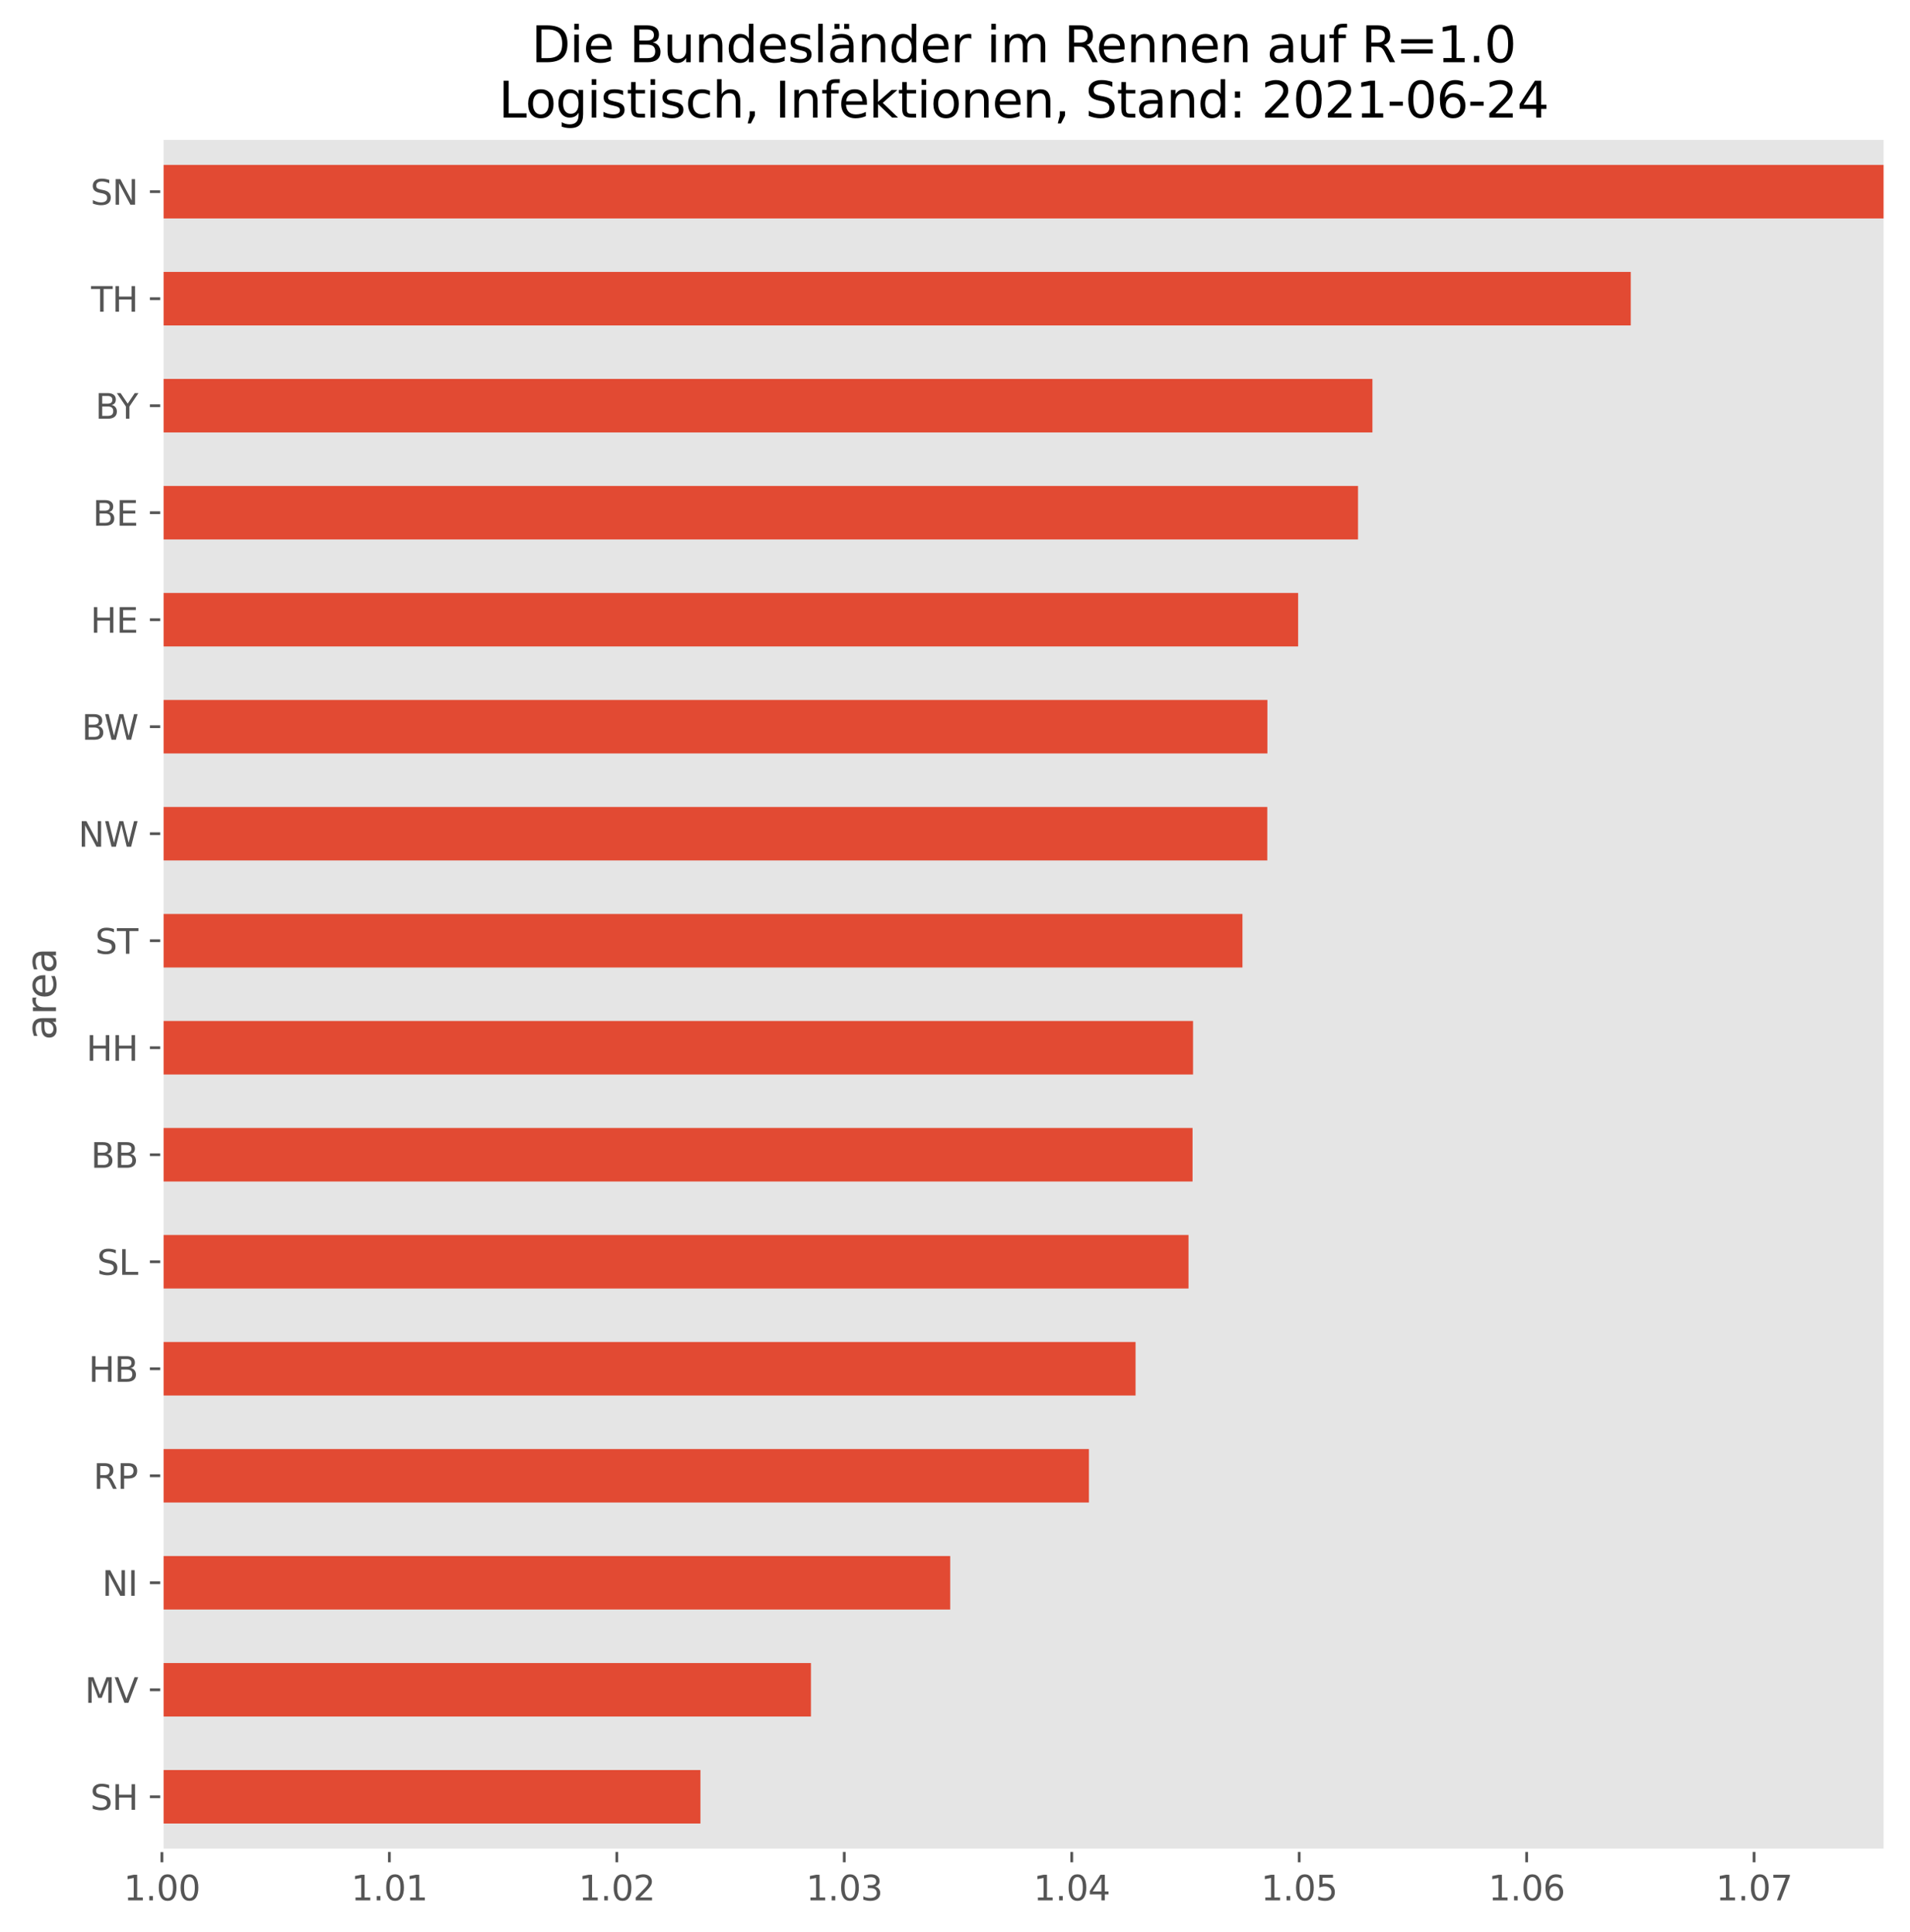 <?xml version="1.0" encoding="utf-8" standalone="no"?>
<!DOCTYPE svg PUBLIC "-//W3C//DTD SVG 1.1//EN"
  "http://www.w3.org/Graphics/SVG/1.1/DTD/svg11.dtd">
<svg height="563.105pt" version="1.1" viewBox="0 0 556.582 563.105" width="556.582pt" xmlns="http://www.w3.org/2000/svg" xmlns:xlink="http://www.w3.org/1999/xlink">
 <defs>
  <style type="text/css">*{stroke-linecap:butt;stroke-linejoin:round;}</style>
 </defs>
 <g id="figure_1">
  <g id="patch_1">
   <path d="M 0 563.105 
L 556.582 563.105 
L 556.582 0 
L 0 0 
z
" style="fill:#ffffff;"/>
  </g>
  <g id="axes_1">
   <g id="patch_2">
    <path d="M 47.182 539.227 
L 549.383 539.227 
L 549.383 40.267 
L 47.182 40.267 
z
" style="fill:#e5e5e5;"/>
   </g>
   <g id="matplotlib.axis_1">
    <g id="xtick_1">
     <g id="line2d_1">
      <defs>
       <path d="M 0 0 
L 0 3.5 
" id="mee609f7e51" style="stroke:#555555;stroke-width:0.8;"/>
      </defs>
      <g>
       <use style="fill:#555555;stroke:#555555;stroke-width:0.8;" x="47.182" xlink:href="#mee609f7e51" y="539.227"/>
      </g>
     </g>
     <g id="text_1">
      <!-- 1.00 -->
      <g style="fill:#555555;" transform="translate(36.05 553.825)scale(0.1 -0.1)">
       <defs>
        <path d="M 794 531 
L 1825 531 
L 1825 4091 
L 703 3866 
L 703 4441 
L 1819 4666 
L 2450 4666 
L 2450 531 
L 3481 531 
L 3481 0 
L 794 0 
L 794 531 
z
" id="DejaVuSans-31" transform="scale(0.016)"/>
        <path d="M 684 794 
L 1344 794 
L 1344 0 
L 684 0 
L 684 794 
z
" id="DejaVuSans-2e" transform="scale(0.016)"/>
        <path d="M 2034 4250 
Q 1547 4250 1301 3770 
Q 1056 3291 1056 2328 
Q 1056 1369 1301 889 
Q 1547 409 2034 409 
Q 2525 409 2770 889 
Q 3016 1369 3016 2328 
Q 3016 3291 2770 3770 
Q 2525 4250 2034 4250 
z
M 2034 4750 
Q 2819 4750 3233 4129 
Q 3647 3509 3647 2328 
Q 3647 1150 3233 529 
Q 2819 -91 2034 -91 
Q 1250 -91 836 529 
Q 422 1150 422 2328 
Q 422 3509 836 4129 
Q 1250 4750 2034 4750 
z
" id="DejaVuSans-30" transform="scale(0.016)"/>
       </defs>
       <use xlink:href="#DejaVuSans-31"/>
       <use x="63.623" xlink:href="#DejaVuSans-2e"/>
       <use x="95.41" xlink:href="#DejaVuSans-30"/>
       <use x="159.033" xlink:href="#DejaVuSans-30"/>
      </g>
     </g>
    </g>
    <g id="xtick_2">
     <g id="line2d_2">
      <g>
       <use style="fill:#555555;stroke:#555555;stroke-width:0.8;" x="113.464" xlink:href="#mee609f7e51" y="539.227"/>
      </g>
     </g>
     <g id="text_2">
      <!-- 1.01 -->
      <g style="fill:#555555;" transform="translate(102.331 553.825)scale(0.1 -0.1)">
       <use xlink:href="#DejaVuSans-31"/>
       <use x="63.623" xlink:href="#DejaVuSans-2e"/>
       <use x="95.41" xlink:href="#DejaVuSans-30"/>
       <use x="159.033" xlink:href="#DejaVuSans-31"/>
      </g>
     </g>
    </g>
    <g id="xtick_3">
     <g id="line2d_3">
      <g>
       <use style="fill:#555555;stroke:#555555;stroke-width:0.8;" x="179.746" xlink:href="#mee609f7e51" y="539.227"/>
      </g>
     </g>
     <g id="text_3">
      <!-- 1.02 -->
      <g style="fill:#555555;" transform="translate(168.613 553.825)scale(0.1 -0.1)">
       <defs>
        <path d="M 1228 531 
L 3431 531 
L 3431 0 
L 469 0 
L 469 531 
Q 828 903 1448 1529 
Q 2069 2156 2228 2338 
Q 2531 2678 2651 2914 
Q 2772 3150 2772 3378 
Q 2772 3750 2511 3984 
Q 2250 4219 1831 4219 
Q 1534 4219 1204 4116 
Q 875 4013 500 3803 
L 500 4441 
Q 881 4594 1212 4672 
Q 1544 4750 1819 4750 
Q 2544 4750 2975 4387 
Q 3406 4025 3406 3419 
Q 3406 3131 3298 2873 
Q 3191 2616 2906 2266 
Q 2828 2175 2409 1742 
Q 1991 1309 1228 531 
z
" id="DejaVuSans-32" transform="scale(0.016)"/>
       </defs>
       <use xlink:href="#DejaVuSans-31"/>
       <use x="63.623" xlink:href="#DejaVuSans-2e"/>
       <use x="95.41" xlink:href="#DejaVuSans-30"/>
       <use x="159.033" xlink:href="#DejaVuSans-32"/>
      </g>
     </g>
    </g>
    <g id="xtick_4">
     <g id="line2d_4">
      <g>
       <use style="fill:#555555;stroke:#555555;stroke-width:0.8;" x="246.027" xlink:href="#mee609f7e51" y="539.227"/>
      </g>
     </g>
     <g id="text_4">
      <!-- 1.03 -->
      <g style="fill:#555555;" transform="translate(234.894 553.825)scale(0.1 -0.1)">
       <defs>
        <path d="M 2597 2516 
Q 3050 2419 3304 2112 
Q 3559 1806 3559 1356 
Q 3559 666 3084 287 
Q 2609 -91 1734 -91 
Q 1441 -91 1130 -33 
Q 819 25 488 141 
L 488 750 
Q 750 597 1062 519 
Q 1375 441 1716 441 
Q 2309 441 2620 675 
Q 2931 909 2931 1356 
Q 2931 1769 2642 2001 
Q 2353 2234 1838 2234 
L 1294 2234 
L 1294 2753 
L 1863 2753 
Q 2328 2753 2575 2939 
Q 2822 3125 2822 3475 
Q 2822 3834 2567 4026 
Q 2313 4219 1838 4219 
Q 1578 4219 1281 4162 
Q 984 4106 628 3988 
L 628 4550 
Q 988 4650 1302 4700 
Q 1616 4750 1894 4750 
Q 2613 4750 3031 4423 
Q 3450 4097 3450 3541 
Q 3450 3153 3228 2886 
Q 3006 2619 2597 2516 
z
" id="DejaVuSans-33" transform="scale(0.016)"/>
       </defs>
       <use xlink:href="#DejaVuSans-31"/>
       <use x="63.623" xlink:href="#DejaVuSans-2e"/>
       <use x="95.41" xlink:href="#DejaVuSans-30"/>
       <use x="159.033" xlink:href="#DejaVuSans-33"/>
      </g>
     </g>
    </g>
    <g id="xtick_5">
     <g id="line2d_5">
      <g>
       <use style="fill:#555555;stroke:#555555;stroke-width:0.8;" x="312.309" xlink:href="#mee609f7e51" y="539.227"/>
      </g>
     </g>
     <g id="text_5">
      <!-- 1.04 -->
      <g style="fill:#555555;" transform="translate(301.176 553.825)scale(0.1 -0.1)">
       <defs>
        <path d="M 2419 4116 
L 825 1625 
L 2419 1625 
L 2419 4116 
z
M 2253 4666 
L 3047 4666 
L 3047 1625 
L 3713 1625 
L 3713 1100 
L 3047 1100 
L 3047 0 
L 2419 0 
L 2419 1100 
L 313 1100 
L 313 1709 
L 2253 4666 
z
" id="DejaVuSans-34" transform="scale(0.016)"/>
       </defs>
       <use xlink:href="#DejaVuSans-31"/>
       <use x="63.623" xlink:href="#DejaVuSans-2e"/>
       <use x="95.41" xlink:href="#DejaVuSans-30"/>
       <use x="159.033" xlink:href="#DejaVuSans-34"/>
      </g>
     </g>
    </g>
    <g id="xtick_6">
     <g id="line2d_6">
      <g>
       <use style="fill:#555555;stroke:#555555;stroke-width:0.8;" x="378.59" xlink:href="#mee609f7e51" y="539.227"/>
      </g>
     </g>
     <g id="text_6">
      <!-- 1.05 -->
      <g style="fill:#555555;" transform="translate(367.457 553.825)scale(0.1 -0.1)">
       <defs>
        <path d="M 691 4666 
L 3169 4666 
L 3169 4134 
L 1269 4134 
L 1269 2991 
Q 1406 3038 1543 3061 
Q 1681 3084 1819 3084 
Q 2600 3084 3056 2656 
Q 3513 2228 3513 1497 
Q 3513 744 3044 326 
Q 2575 -91 1722 -91 
Q 1428 -91 1123 -41 
Q 819 9 494 109 
L 494 744 
Q 775 591 1075 516 
Q 1375 441 1709 441 
Q 2250 441 2565 725 
Q 2881 1009 2881 1497 
Q 2881 1984 2565 2268 
Q 2250 2553 1709 2553 
Q 1456 2553 1204 2497 
Q 953 2441 691 2322 
L 691 4666 
z
" id="DejaVuSans-35" transform="scale(0.016)"/>
       </defs>
       <use xlink:href="#DejaVuSans-31"/>
       <use x="63.623" xlink:href="#DejaVuSans-2e"/>
       <use x="95.41" xlink:href="#DejaVuSans-30"/>
       <use x="159.033" xlink:href="#DejaVuSans-35"/>
      </g>
     </g>
    </g>
    <g id="xtick_7">
     <g id="line2d_7">
      <g>
       <use style="fill:#555555;stroke:#555555;stroke-width:0.8;" x="444.872" xlink:href="#mee609f7e51" y="539.227"/>
      </g>
     </g>
     <g id="text_7">
      <!-- 1.06 -->
      <g style="fill:#555555;" transform="translate(433.739 553.825)scale(0.1 -0.1)">
       <defs>
        <path d="M 2113 2584 
Q 1688 2584 1439 2293 
Q 1191 2003 1191 1497 
Q 1191 994 1439 701 
Q 1688 409 2113 409 
Q 2538 409 2786 701 
Q 3034 994 3034 1497 
Q 3034 2003 2786 2293 
Q 2538 2584 2113 2584 
z
M 3366 4563 
L 3366 3988 
Q 3128 4100 2886 4159 
Q 2644 4219 2406 4219 
Q 1781 4219 1451 3797 
Q 1122 3375 1075 2522 
Q 1259 2794 1537 2939 
Q 1816 3084 2150 3084 
Q 2853 3084 3261 2657 
Q 3669 2231 3669 1497 
Q 3669 778 3244 343 
Q 2819 -91 2113 -91 
Q 1303 -91 875 529 
Q 447 1150 447 2328 
Q 447 3434 972 4092 
Q 1497 4750 2381 4750 
Q 2619 4750 2861 4703 
Q 3103 4656 3366 4563 
z
" id="DejaVuSans-36" transform="scale(0.016)"/>
       </defs>
       <use xlink:href="#DejaVuSans-31"/>
       <use x="63.623" xlink:href="#DejaVuSans-2e"/>
       <use x="95.41" xlink:href="#DejaVuSans-30"/>
       <use x="159.033" xlink:href="#DejaVuSans-36"/>
      </g>
     </g>
    </g>
    <g id="xtick_8">
     <g id="line2d_8">
      <g>
       <use style="fill:#555555;stroke:#555555;stroke-width:0.8;" x="511.153" xlink:href="#mee609f7e51" y="539.227"/>
      </g>
     </g>
     <g id="text_8">
      <!-- 1.07 -->
      <g style="fill:#555555;" transform="translate(500.021 553.825)scale(0.1 -0.1)">
       <defs>
        <path d="M 525 4666 
L 3525 4666 
L 3525 4397 
L 1831 0 
L 1172 0 
L 2766 4134 
L 525 4134 
L 525 4666 
z
" id="DejaVuSans-37" transform="scale(0.016)"/>
       </defs>
       <use xlink:href="#DejaVuSans-31"/>
       <use x="63.623" xlink:href="#DejaVuSans-2e"/>
       <use x="95.41" xlink:href="#DejaVuSans-30"/>
       <use x="159.033" xlink:href="#DejaVuSans-37"/>
      </g>
     </g>
    </g>
   </g>
   <g id="matplotlib.axis_2">
    <g id="ytick_1">
     <g id="line2d_9">
      <defs>
       <path d="M 0 0 
L -3.5 0 
" id="m4408946ef1" style="stroke:#555555;stroke-width:0.8;"/>
      </defs>
      <g>
       <use style="fill:#555555;stroke:#555555;stroke-width:0.8;" x="47.182" xlink:href="#m4408946ef1" y="523.634"/>
      </g>
     </g>
     <g id="text_9">
      <!-- SH -->
      <g style="fill:#555555;" transform="translate(26.314 527.433)scale(0.1 -0.1)">
       <defs>
        <path d="M 3425 4513 
L 3425 3897 
Q 3066 4069 2747 4153 
Q 2428 4238 2131 4238 
Q 1616 4238 1336 4038 
Q 1056 3838 1056 3469 
Q 1056 3159 1242 3001 
Q 1428 2844 1947 2747 
L 2328 2669 
Q 3034 2534 3370 2195 
Q 3706 1856 3706 1288 
Q 3706 609 3251 259 
Q 2797 -91 1919 -91 
Q 1588 -91 1214 -16 
Q 841 59 441 206 
L 441 856 
Q 825 641 1194 531 
Q 1563 422 1919 422 
Q 2459 422 2753 634 
Q 3047 847 3047 1241 
Q 3047 1584 2836 1778 
Q 2625 1972 2144 2069 
L 1759 2144 
Q 1053 2284 737 2584 
Q 422 2884 422 3419 
Q 422 4038 858 4394 
Q 1294 4750 2059 4750 
Q 2388 4750 2728 4690 
Q 3069 4631 3425 4513 
z
" id="DejaVuSans-53" transform="scale(0.016)"/>
        <path d="M 628 4666 
L 1259 4666 
L 1259 2753 
L 3553 2753 
L 3553 4666 
L 4184 4666 
L 4184 0 
L 3553 0 
L 3553 2222 
L 1259 2222 
L 1259 0 
L 628 0 
L 628 4666 
z
" id="DejaVuSans-48" transform="scale(0.016)"/>
       </defs>
       <use xlink:href="#DejaVuSans-53"/>
       <use x="63.477" xlink:href="#DejaVuSans-48"/>
      </g>
     </g>
    </g>
    <g id="ytick_2">
     <g id="line2d_10">
      <g>
       <use style="fill:#555555;stroke:#555555;stroke-width:0.8;" x="47.182" xlink:href="#m4408946ef1" y="492.449"/>
      </g>
     </g>
     <g id="text_10">
      <!-- MV -->
      <g style="fill:#555555;" transform="translate(24.714 496.248)scale(0.1 -0.1)">
       <defs>
        <path d="M 628 4666 
L 1569 4666 
L 2759 1491 
L 3956 4666 
L 4897 4666 
L 4897 0 
L 4281 0 
L 4281 4097 
L 3078 897 
L 2444 897 
L 1241 4097 
L 1241 0 
L 628 0 
L 628 4666 
z
" id="DejaVuSans-4d" transform="scale(0.016)"/>
        <path d="M 1831 0 
L 50 4666 
L 709 4666 
L 2188 738 
L 3669 4666 
L 4325 4666 
L 2547 0 
L 1831 0 
z
" id="DejaVuSans-56" transform="scale(0.016)"/>
       </defs>
       <use xlink:href="#DejaVuSans-4d"/>
       <use x="86.279" xlink:href="#DejaVuSans-56"/>
      </g>
     </g>
    </g>
    <g id="ytick_3">
     <g id="line2d_11">
      <g>
       <use style="fill:#555555;stroke:#555555;stroke-width:0.8;" x="47.182" xlink:href="#m4408946ef1" y="461.264"/>
      </g>
     </g>
     <g id="text_11">
      <!-- NI -->
      <g style="fill:#555555;" transform="translate(29.751 465.063)scale(0.1 -0.1)">
       <defs>
        <path d="M 628 4666 
L 1478 4666 
L 3547 763 
L 3547 4666 
L 4159 4666 
L 4159 0 
L 3309 0 
L 1241 3903 
L 1241 0 
L 628 0 
L 628 4666 
z
" id="DejaVuSans-4e" transform="scale(0.016)"/>
        <path d="M 628 4666 
L 1259 4666 
L 1259 0 
L 628 0 
L 628 4666 
z
" id="DejaVuSans-49" transform="scale(0.016)"/>
       </defs>
       <use xlink:href="#DejaVuSans-4e"/>
       <use x="74.805" xlink:href="#DejaVuSans-49"/>
      </g>
     </g>
    </g>
    <g id="ytick_4">
     <g id="line2d_12">
      <g>
       <use style="fill:#555555;stroke:#555555;stroke-width:0.8;" x="47.182" xlink:href="#m4408946ef1" y="430.079"/>
      </g>
     </g>
     <g id="text_12">
      <!-- RP -->
      <g style="fill:#555555;" transform="translate(27.204 433.878)scale(0.1 -0.1)">
       <defs>
        <path d="M 2841 2188 
Q 3044 2119 3236 1894 
Q 3428 1669 3622 1275 
L 4263 0 
L 3584 0 
L 2988 1197 
Q 2756 1666 2539 1819 
Q 2322 1972 1947 1972 
L 1259 1972 
L 1259 0 
L 628 0 
L 628 4666 
L 2053 4666 
Q 2853 4666 3247 4331 
Q 3641 3997 3641 3322 
Q 3641 2881 3436 2590 
Q 3231 2300 2841 2188 
z
M 1259 4147 
L 1259 2491 
L 2053 2491 
Q 2509 2491 2742 2702 
Q 2975 2913 2975 3322 
Q 2975 3731 2742 3939 
Q 2509 4147 2053 4147 
L 1259 4147 
z
" id="DejaVuSans-52" transform="scale(0.016)"/>
        <path d="M 1259 4147 
L 1259 2394 
L 2053 2394 
Q 2494 2394 2734 2622 
Q 2975 2850 2975 3272 
Q 2975 3691 2734 3919 
Q 2494 4147 2053 4147 
L 1259 4147 
z
M 628 4666 
L 2053 4666 
Q 2838 4666 3239 4311 
Q 3641 3956 3641 3272 
Q 3641 2581 3239 2228 
Q 2838 1875 2053 1875 
L 1259 1875 
L 1259 0 
L 628 0 
L 628 4666 
z
" id="DejaVuSans-50" transform="scale(0.016)"/>
       </defs>
       <use xlink:href="#DejaVuSans-52"/>
       <use x="69.482" xlink:href="#DejaVuSans-50"/>
      </g>
     </g>
    </g>
    <g id="ytick_5">
     <g id="line2d_13">
      <g>
       <use style="fill:#555555;stroke:#555555;stroke-width:0.8;" x="47.182" xlink:href="#m4408946ef1" y="398.894"/>
      </g>
     </g>
     <g id="text_13">
      <!-- HB -->
      <g style="fill:#555555;" transform="translate(25.801 402.693)scale(0.1 -0.1)">
       <defs>
        <path d="M 1259 2228 
L 1259 519 
L 2272 519 
Q 2781 519 3026 730 
Q 3272 941 3272 1375 
Q 3272 1813 3026 2020 
Q 2781 2228 2272 2228 
L 1259 2228 
z
M 1259 4147 
L 1259 2741 
L 2194 2741 
Q 2656 2741 2882 2914 
Q 3109 3088 3109 3444 
Q 3109 3797 2882 3972 
Q 2656 4147 2194 4147 
L 1259 4147 
z
M 628 4666 
L 2241 4666 
Q 2963 4666 3353 4366 
Q 3744 4066 3744 3513 
Q 3744 3084 3544 2831 
Q 3344 2578 2956 2516 
Q 3422 2416 3680 2098 
Q 3938 1781 3938 1306 
Q 3938 681 3513 340 
Q 3088 0 2303 0 
L 628 0 
L 628 4666 
z
" id="DejaVuSans-42" transform="scale(0.016)"/>
       </defs>
       <use xlink:href="#DejaVuSans-48"/>
       <use x="75.195" xlink:href="#DejaVuSans-42"/>
      </g>
     </g>
    </g>
    <g id="ytick_6">
     <g id="line2d_14">
      <g>
       <use style="fill:#555555;stroke:#555555;stroke-width:0.8;" x="47.182" xlink:href="#m4408946ef1" y="367.709"/>
      </g>
     </g>
     <g id="text_14">
      <!-- SL -->
      <g style="fill:#555555;" transform="translate(28.262 371.508)scale(0.1 -0.1)">
       <defs>
        <path d="M 628 4666 
L 1259 4666 
L 1259 531 
L 3531 531 
L 3531 0 
L 628 0 
L 628 4666 
z
" id="DejaVuSans-4c" transform="scale(0.016)"/>
       </defs>
       <use xlink:href="#DejaVuSans-53"/>
       <use x="63.477" xlink:href="#DejaVuSans-4c"/>
      </g>
     </g>
    </g>
    <g id="ytick_7">
     <g id="line2d_15">
      <g>
       <use style="fill:#555555;stroke:#555555;stroke-width:0.8;" x="47.182" xlink:href="#m4408946ef1" y="336.524"/>
      </g>
     </g>
     <g id="text_15">
      <!-- BB -->
      <g style="fill:#555555;" transform="translate(26.461 340.323)scale(0.1 -0.1)">
       <use xlink:href="#DejaVuSans-42"/>
       <use x="68.604" xlink:href="#DejaVuSans-42"/>
      </g>
     </g>
    </g>
    <g id="ytick_8">
     <g id="line2d_16">
      <g>
       <use style="fill:#555555;stroke:#555555;stroke-width:0.8;" x="47.182" xlink:href="#m4408946ef1" y="305.339"/>
      </g>
     </g>
     <g id="text_16">
      <!-- HH -->
      <g style="fill:#555555;" transform="translate(25.142 309.138)scale(0.1 -0.1)">
       <use xlink:href="#DejaVuSans-48"/>
       <use x="75.195" xlink:href="#DejaVuSans-48"/>
      </g>
     </g>
    </g>
    <g id="ytick_9">
     <g id="line2d_17">
      <g>
       <use style="fill:#555555;stroke:#555555;stroke-width:0.8;" x="47.182" xlink:href="#m4408946ef1" y="274.154"/>
      </g>
     </g>
     <g id="text_17">
      <!-- ST -->
      <g style="fill:#555555;" transform="translate(27.726 277.953)scale(0.1 -0.1)">
       <defs>
        <path d="M -19 4666 
L 3928 4666 
L 3928 4134 
L 2272 4134 
L 2272 0 
L 1638 0 
L 1638 4134 
L -19 4134 
L -19 4666 
z
" id="DejaVuSans-54" transform="scale(0.016)"/>
       </defs>
       <use xlink:href="#DejaVuSans-53"/>
       <use x="63.477" xlink:href="#DejaVuSans-54"/>
      </g>
     </g>
    </g>
    <g id="ytick_10">
     <g id="line2d_18">
      <g>
       <use style="fill:#555555;stroke:#555555;stroke-width:0.8;" x="47.182" xlink:href="#m4408946ef1" y="242.969"/>
      </g>
     </g>
     <g id="text_18">
      <!-- NW -->
      <g style="fill:#555555;" transform="translate(22.814 246.768)scale(0.1 -0.1)">
       <defs>
        <path d="M 213 4666 
L 850 4666 
L 1831 722 
L 2809 4666 
L 3519 4666 
L 4500 722 
L 5478 4666 
L 6119 4666 
L 4947 0 
L 4153 0 
L 3169 4050 
L 2175 0 
L 1381 0 
L 213 4666 
z
" id="DejaVuSans-57" transform="scale(0.016)"/>
       </defs>
       <use xlink:href="#DejaVuSans-4e"/>
       <use x="74.805" xlink:href="#DejaVuSans-57"/>
      </g>
     </g>
    </g>
    <g id="ytick_11">
     <g id="line2d_19">
      <g>
       <use style="fill:#555555;stroke:#555555;stroke-width:0.8;" x="47.182" xlink:href="#m4408946ef1" y="211.784"/>
      </g>
     </g>
     <g id="text_19">
      <!-- BW -->
      <g style="fill:#555555;" transform="translate(23.797 215.583)scale(0.1 -0.1)">
       <use xlink:href="#DejaVuSans-42"/>
       <use x="64.979" xlink:href="#DejaVuSans-57"/>
      </g>
     </g>
    </g>
    <g id="ytick_12">
     <g id="line2d_20">
      <g>
       <use style="fill:#555555;stroke:#555555;stroke-width:0.8;" x="47.182" xlink:href="#m4408946ef1" y="180.599"/>
      </g>
     </g>
     <g id="text_20">
      <!-- HE -->
      <g style="fill:#555555;" transform="translate(26.343 184.398)scale(0.1 -0.1)">
       <defs>
        <path d="M 628 4666 
L 3578 4666 
L 3578 4134 
L 1259 4134 
L 1259 2753 
L 3481 2753 
L 3481 2222 
L 1259 2222 
L 1259 531 
L 3634 531 
L 3634 0 
L 628 0 
L 628 4666 
z
" id="DejaVuSans-45" transform="scale(0.016)"/>
       </defs>
       <use xlink:href="#DejaVuSans-48"/>
       <use x="75.195" xlink:href="#DejaVuSans-45"/>
      </g>
     </g>
    </g>
    <g id="ytick_13">
     <g id="line2d_21">
      <g>
       <use style="fill:#555555;stroke:#555555;stroke-width:0.8;" x="47.182" xlink:href="#m4408946ef1" y="149.414"/>
      </g>
     </g>
     <g id="text_21">
      <!-- BE -->
      <g style="fill:#555555;" transform="translate(27.003 153.213)scale(0.1 -0.1)">
       <use xlink:href="#DejaVuSans-42"/>
       <use x="68.604" xlink:href="#DejaVuSans-45"/>
      </g>
     </g>
    </g>
    <g id="ytick_14">
     <g id="line2d_22">
      <g>
       <use style="fill:#555555;stroke:#555555;stroke-width:0.8;" x="47.182" xlink:href="#m4408946ef1" y="118.229"/>
      </g>
     </g>
     <g id="text_22">
      <!-- BY -->
      <g style="fill:#555555;" transform="translate(27.764 122.028)scale(0.1 -0.1)">
       <defs>
        <path d="M -13 4666 
L 666 4666 
L 1959 2747 
L 3244 4666 
L 3922 4666 
L 2272 2222 
L 2272 0 
L 1638 0 
L 1638 2222 
L -13 4666 
z
" id="DejaVuSans-59" transform="scale(0.016)"/>
       </defs>
       <use xlink:href="#DejaVuSans-42"/>
       <use x="63.104" xlink:href="#DejaVuSans-59"/>
      </g>
     </g>
    </g>
    <g id="ytick_15">
     <g id="line2d_23">
      <g>
       <use style="fill:#555555;stroke:#555555;stroke-width:0.8;" x="47.182" xlink:href="#m4408946ef1" y="87.044"/>
      </g>
     </g>
     <g id="text_23">
      <!-- TH -->
      <g style="fill:#555555;" transform="translate(26.554 90.843)scale(0.1 -0.1)">
       <use xlink:href="#DejaVuSans-54"/>
       <use x="61.084" xlink:href="#DejaVuSans-48"/>
      </g>
     </g>
    </g>
    <g id="ytick_16">
     <g id="line2d_24">
      <g>
       <use style="fill:#555555;stroke:#555555;stroke-width:0.8;" x="47.182" xlink:href="#m4408946ef1" y="55.859"/>
      </g>
     </g>
     <g id="text_24">
      <!-- SN -->
      <g style="fill:#555555;" transform="translate(26.353 59.658)scale(0.1 -0.1)">
       <use xlink:href="#DejaVuSans-53"/>
       <use x="63.477" xlink:href="#DejaVuSans-4e"/>
      </g>
     </g>
    </g>
    <g id="text_25">
     <!-- area -->
     <g style="fill:#555555;" transform="translate(16.318 303.124)rotate(-90)scale(0.12 -0.12)">
      <defs>
       <path d="M 2194 1759 
Q 1497 1759 1228 1600 
Q 959 1441 959 1056 
Q 959 750 1161 570 
Q 1363 391 1709 391 
Q 2188 391 2477 730 
Q 2766 1069 2766 1631 
L 2766 1759 
L 2194 1759 
z
M 3341 1997 
L 3341 0 
L 2766 0 
L 2766 531 
Q 2569 213 2275 61 
Q 1981 -91 1556 -91 
Q 1019 -91 701 211 
Q 384 513 384 1019 
Q 384 1609 779 1909 
Q 1175 2209 1959 2209 
L 2766 2209 
L 2766 2266 
Q 2766 2663 2505 2880 
Q 2244 3097 1772 3097 
Q 1472 3097 1187 3025 
Q 903 2953 641 2809 
L 641 3341 
Q 956 3463 1253 3523 
Q 1550 3584 1831 3584 
Q 2591 3584 2966 3190 
Q 3341 2797 3341 1997 
z
" id="DejaVuSans-61" transform="scale(0.016)"/>
       <path d="M 2631 2963 
Q 2534 3019 2420 3045 
Q 2306 3072 2169 3072 
Q 1681 3072 1420 2755 
Q 1159 2438 1159 1844 
L 1159 0 
L 581 0 
L 581 3500 
L 1159 3500 
L 1159 2956 
Q 1341 3275 1631 3429 
Q 1922 3584 2338 3584 
Q 2397 3584 2469 3576 
Q 2541 3569 2628 3553 
L 2631 2963 
z
" id="DejaVuSans-72" transform="scale(0.016)"/>
       <path d="M 3597 1894 
L 3597 1613 
L 953 1613 
Q 991 1019 1311 708 
Q 1631 397 2203 397 
Q 2534 397 2845 478 
Q 3156 559 3463 722 
L 3463 178 
Q 3153 47 2828 -22 
Q 2503 -91 2169 -91 
Q 1331 -91 842 396 
Q 353 884 353 1716 
Q 353 2575 817 3079 
Q 1281 3584 2069 3584 
Q 2775 3584 3186 3129 
Q 3597 2675 3597 1894 
z
M 3022 2063 
Q 3016 2534 2758 2815 
Q 2500 3097 2075 3097 
Q 1594 3097 1305 2825 
Q 1016 2553 972 2059 
L 3022 2063 
z
" id="DejaVuSans-65" transform="scale(0.016)"/>
      </defs>
      <use xlink:href="#DejaVuSans-61"/>
      <use x="61.279" xlink:href="#DejaVuSans-72"/>
      <use x="100.143" xlink:href="#DejaVuSans-65"/>
      <use x="161.666" xlink:href="#DejaVuSans-61"/>
     </g>
    </g>
   </g>
   <g id="patch_3">
    <path clip-path="url(#p7575b5949e)" d="M -6580.972 531.43 
L 204.111 531.43 
L 204.111 515.838 
L -6580.972 515.838 
z
" style="fill:#e24a33;"/>
   </g>
   <g id="patch_4">
    <path clip-path="url(#p7575b5949e)" d="M -6580.972 500.245 
L 236.314 500.245 
L 236.314 484.653 
L -6580.972 484.653 
z
" style="fill:#e24a33;"/>
   </g>
   <g id="patch_5">
    <path clip-path="url(#p7575b5949e)" d="M -6580.972 469.06 
L 276.894 469.06 
L 276.894 453.468 
L -6580.972 453.468 
z
" style="fill:#e24a33;"/>
   </g>
   <g id="patch_6">
    <path clip-path="url(#p7575b5949e)" d="M -6580.972 437.875 
L 317.315 437.875 
L 317.315 422.283 
L -6580.972 422.283 
z
" style="fill:#e24a33;"/>
   </g>
   <g id="patch_7">
    <path clip-path="url(#p7575b5949e)" d="M -6580.972 406.69 
L 330.906 406.69 
L 330.906 391.098 
L -6580.972 391.098 
z
" style="fill:#e24a33;"/>
   </g>
   <g id="patch_8">
    <path clip-path="url(#p7575b5949e)" d="M -6580.972 375.505 
L 346.339 375.505 
L 346.339 359.913 
L -6580.972 359.913 
z
" style="fill:#e24a33;"/>
   </g>
   <g id="patch_9">
    <path clip-path="url(#p7575b5949e)" d="M -6580.972 344.32 
L 347.512 344.32 
L 347.512 328.728 
L -6580.972 328.728 
z
" style="fill:#e24a33;"/>
   </g>
   <g id="patch_10">
    <path clip-path="url(#p7575b5949e)" d="M -6580.972 313.135 
L 347.653 313.135 
L 347.653 297.543 
L -6580.972 297.543 
z
" style="fill:#e24a33;"/>
   </g>
   <g id="patch_11">
    <path clip-path="url(#p7575b5949e)" d="M -6580.972 281.95 
L 362.058 281.95 
L 362.058 266.358 
L -6580.972 266.358 
z
" style="fill:#e24a33;"/>
   </g>
   <g id="patch_12">
    <path clip-path="url(#p7575b5949e)" d="M -6580.972 250.765 
L 369.29 250.765 
L 369.29 235.173 
L -6580.972 235.173 
z
" style="fill:#e24a33;"/>
   </g>
   <g id="patch_13">
    <path clip-path="url(#p7575b5949e)" d="M -6580.972 219.58 
L 369.324 219.58 
L 369.324 203.988 
L -6580.972 203.988 
z
" style="fill:#e24a33;"/>
   </g>
   <g id="patch_14">
    <path clip-path="url(#p7575b5949e)" d="M -6580.972 188.395 
L 378.281 188.395 
L 378.281 172.803 
L -6580.972 172.803 
z
" style="fill:#e24a33;"/>
   </g>
   <g id="patch_15">
    <path clip-path="url(#p7575b5949e)" d="M -6580.972 157.21 
L 395.731 157.21 
L 395.731 141.618 
L -6580.972 141.618 
z
" style="fill:#e24a33;"/>
   </g>
   <g id="patch_16">
    <path clip-path="url(#p7575b5949e)" d="M -6580.972 126.025 
L 399.93 126.025 
L 399.93 110.433 
L -6580.972 110.433 
z
" style="fill:#e24a33;"/>
   </g>
   <g id="patch_17">
    <path clip-path="url(#p7575b5949e)" d="M -6580.972 94.84 
L 475.211 94.84 
L 475.211 79.248 
L -6580.972 79.248 
z
" style="fill:#e24a33;"/>
   </g>
   <g id="patch_18">
    <path clip-path="url(#p7575b5949e)" d="M -6580.972 63.655 
L 549.383 63.655 
L 549.383 48.063 
L -6580.972 48.063 
z
" style="fill:#e24a33;"/>
   </g>
   <g id="patch_19">
    <path d="M 47.182 539.227 
L 47.182 40.267 
" style="fill:none;stroke:#ffffff;stroke-linecap:square;stroke-linejoin:miter;"/>
   </g>
   <g id="patch_20">
    <path d="M 549.383 539.227 
L 549.383 40.267 
" style="fill:none;stroke:#ffffff;stroke-linecap:square;stroke-linejoin:miter;"/>
   </g>
   <g id="patch_21">
    <path d="M 47.182 539.227 
L 549.383 539.227 
" style="fill:none;stroke:#ffffff;stroke-linecap:square;stroke-linejoin:miter;"/>
   </g>
   <g id="patch_22">
    <path d="M 47.182 40.267 
L 549.383 40.267 
" style="fill:none;stroke:#ffffff;stroke-linecap:square;stroke-linejoin:miter;"/>
   </g>
   <g id="text_26">
    <!-- Die Bundesländer im Rennen auf R=1.0 -->
    <g transform="translate(154.874 18.142)scale(0.144 -0.144)">
     <defs>
      <path d="M 1259 4147 
L 1259 519 
L 2022 519 
Q 2988 519 3436 956 
Q 3884 1394 3884 2338 
Q 3884 3275 3436 3711 
Q 2988 4147 2022 4147 
L 1259 4147 
z
M 628 4666 
L 1925 4666 
Q 3281 4666 3915 4102 
Q 4550 3538 4550 2338 
Q 4550 1131 3912 565 
Q 3275 0 1925 0 
L 628 0 
L 628 4666 
z
" id="DejaVuSans-44" transform="scale(0.016)"/>
      <path d="M 603 3500 
L 1178 3500 
L 1178 0 
L 603 0 
L 603 3500 
z
M 603 4863 
L 1178 4863 
L 1178 4134 
L 603 4134 
L 603 4863 
z
" id="DejaVuSans-69" transform="scale(0.016)"/>
      <path id="DejaVuSans-20" transform="scale(0.016)"/>
      <path d="M 544 1381 
L 544 3500 
L 1119 3500 
L 1119 1403 
Q 1119 906 1312 657 
Q 1506 409 1894 409 
Q 2359 409 2629 706 
Q 2900 1003 2900 1516 
L 2900 3500 
L 3475 3500 
L 3475 0 
L 2900 0 
L 2900 538 
Q 2691 219 2414 64 
Q 2138 -91 1772 -91 
Q 1169 -91 856 284 
Q 544 659 544 1381 
z
M 1991 3584 
L 1991 3584 
z
" id="DejaVuSans-75" transform="scale(0.016)"/>
      <path d="M 3513 2113 
L 3513 0 
L 2938 0 
L 2938 2094 
Q 2938 2591 2744 2837 
Q 2550 3084 2163 3084 
Q 1697 3084 1428 2787 
Q 1159 2491 1159 1978 
L 1159 0 
L 581 0 
L 581 3500 
L 1159 3500 
L 1159 2956 
Q 1366 3272 1645 3428 
Q 1925 3584 2291 3584 
Q 2894 3584 3203 3211 
Q 3513 2838 3513 2113 
z
" id="DejaVuSans-6e" transform="scale(0.016)"/>
      <path d="M 2906 2969 
L 2906 4863 
L 3481 4863 
L 3481 0 
L 2906 0 
L 2906 525 
Q 2725 213 2448 61 
Q 2172 -91 1784 -91 
Q 1150 -91 751 415 
Q 353 922 353 1747 
Q 353 2572 751 3078 
Q 1150 3584 1784 3584 
Q 2172 3584 2448 3432 
Q 2725 3281 2906 2969 
z
M 947 1747 
Q 947 1113 1208 752 
Q 1469 391 1925 391 
Q 2381 391 2643 752 
Q 2906 1113 2906 1747 
Q 2906 2381 2643 2742 
Q 2381 3103 1925 3103 
Q 1469 3103 1208 2742 
Q 947 2381 947 1747 
z
" id="DejaVuSans-64" transform="scale(0.016)"/>
      <path d="M 2834 3397 
L 2834 2853 
Q 2591 2978 2328 3040 
Q 2066 3103 1784 3103 
Q 1356 3103 1142 2972 
Q 928 2841 928 2578 
Q 928 2378 1081 2264 
Q 1234 2150 1697 2047 
L 1894 2003 
Q 2506 1872 2764 1633 
Q 3022 1394 3022 966 
Q 3022 478 2636 193 
Q 2250 -91 1575 -91 
Q 1294 -91 989 -36 
Q 684 19 347 128 
L 347 722 
Q 666 556 975 473 
Q 1284 391 1588 391 
Q 1994 391 2212 530 
Q 2431 669 2431 922 
Q 2431 1156 2273 1281 
Q 2116 1406 1581 1522 
L 1381 1569 
Q 847 1681 609 1914 
Q 372 2147 372 2553 
Q 372 3047 722 3315 
Q 1072 3584 1716 3584 
Q 2034 3584 2315 3537 
Q 2597 3491 2834 3397 
z
" id="DejaVuSans-73" transform="scale(0.016)"/>
      <path d="M 603 4863 
L 1178 4863 
L 1178 0 
L 603 0 
L 603 4863 
z
" id="DejaVuSans-6c" transform="scale(0.016)"/>
      <path d="M 2194 1759 
Q 1497 1759 1228 1600 
Q 959 1441 959 1056 
Q 959 750 1161 570 
Q 1363 391 1709 391 
Q 2188 391 2477 730 
Q 2766 1069 2766 1631 
L 2766 1759 
L 2194 1759 
z
M 3341 1997 
L 3341 0 
L 2766 0 
L 2766 531 
Q 2569 213 2275 61 
Q 1981 -91 1556 -91 
Q 1019 -91 701 211 
Q 384 513 384 1019 
Q 384 1609 779 1909 
Q 1175 2209 1959 2209 
L 2766 2209 
L 2766 2266 
Q 2766 2663 2505 2880 
Q 2244 3097 1772 3097 
Q 1472 3097 1187 3025 
Q 903 2953 641 2809 
L 641 3341 
Q 956 3463 1253 3523 
Q 1550 3584 1831 3584 
Q 2591 3584 2966 3190 
Q 3341 2797 3341 1997 
z
M 2150 4850 
L 2784 4850 
L 2784 4219 
L 2150 4219 
L 2150 4850 
z
M 928 4850 
L 1562 4850 
L 1562 4219 
L 928 4219 
L 928 4850 
z
" id="DejaVuSans-e4" transform="scale(0.016)"/>
      <path d="M 3328 2828 
Q 3544 3216 3844 3400 
Q 4144 3584 4550 3584 
Q 5097 3584 5394 3201 
Q 5691 2819 5691 2113 
L 5691 0 
L 5113 0 
L 5113 2094 
Q 5113 2597 4934 2840 
Q 4756 3084 4391 3084 
Q 3944 3084 3684 2787 
Q 3425 2491 3425 1978 
L 3425 0 
L 2847 0 
L 2847 2094 
Q 2847 2600 2669 2842 
Q 2491 3084 2119 3084 
Q 1678 3084 1418 2786 
Q 1159 2488 1159 1978 
L 1159 0 
L 581 0 
L 581 3500 
L 1159 3500 
L 1159 2956 
Q 1356 3278 1631 3431 
Q 1906 3584 2284 3584 
Q 2666 3584 2933 3390 
Q 3200 3197 3328 2828 
z
" id="DejaVuSans-6d" transform="scale(0.016)"/>
      <path d="M 2375 4863 
L 2375 4384 
L 1825 4384 
Q 1516 4384 1395 4259 
Q 1275 4134 1275 3809 
L 1275 3500 
L 2222 3500 
L 2222 3053 
L 1275 3053 
L 1275 0 
L 697 0 
L 697 3053 
L 147 3053 
L 147 3500 
L 697 3500 
L 697 3744 
Q 697 4328 969 4595 
Q 1241 4863 1831 4863 
L 2375 4863 
z
" id="DejaVuSans-66" transform="scale(0.016)"/>
      <path d="M 678 2906 
L 4684 2906 
L 4684 2381 
L 678 2381 
L 678 2906 
z
M 678 1631 
L 4684 1631 
L 4684 1100 
L 678 1100 
L 678 1631 
z
" id="DejaVuSans-3d" transform="scale(0.016)"/>
     </defs>
     <use xlink:href="#DejaVuSans-44"/>
     <use x="77.002" xlink:href="#DejaVuSans-69"/>
     <use x="104.785" xlink:href="#DejaVuSans-65"/>
     <use x="166.309" xlink:href="#DejaVuSans-20"/>
     <use x="198.096" xlink:href="#DejaVuSans-42"/>
     <use x="266.699" xlink:href="#DejaVuSans-75"/>
     <use x="330.078" xlink:href="#DejaVuSans-6e"/>
     <use x="393.457" xlink:href="#DejaVuSans-64"/>
     <use x="456.934" xlink:href="#DejaVuSans-65"/>
     <use x="518.457" xlink:href="#DejaVuSans-73"/>
     <use x="570.557" xlink:href="#DejaVuSans-6c"/>
     <use x="598.34" xlink:href="#DejaVuSans-e4"/>
     <use x="659.619" xlink:href="#DejaVuSans-6e"/>
     <use x="722.998" xlink:href="#DejaVuSans-64"/>
     <use x="786.475" xlink:href="#DejaVuSans-65"/>
     <use x="847.998" xlink:href="#DejaVuSans-72"/>
     <use x="889.111" xlink:href="#DejaVuSans-20"/>
     <use x="920.898" xlink:href="#DejaVuSans-69"/>
     <use x="948.682" xlink:href="#DejaVuSans-6d"/>
     <use x="1046.094" xlink:href="#DejaVuSans-20"/>
     <use x="1077.881" xlink:href="#DejaVuSans-52"/>
     <use x="1142.863" xlink:href="#DejaVuSans-65"/>
     <use x="1204.387" xlink:href="#DejaVuSans-6e"/>
     <use x="1267.766" xlink:href="#DejaVuSans-6e"/>
     <use x="1331.145" xlink:href="#DejaVuSans-65"/>
     <use x="1392.668" xlink:href="#DejaVuSans-6e"/>
     <use x="1456.047" xlink:href="#DejaVuSans-20"/>
     <use x="1487.834" xlink:href="#DejaVuSans-61"/>
     <use x="1549.113" xlink:href="#DejaVuSans-75"/>
     <use x="1612.492" xlink:href="#DejaVuSans-66"/>
     <use x="1647.697" xlink:href="#DejaVuSans-20"/>
     <use x="1679.484" xlink:href="#DejaVuSans-52"/>
     <use x="1748.967" xlink:href="#DejaVuSans-3d"/>
     <use x="1832.756" xlink:href="#DejaVuSans-31"/>
     <use x="1896.379" xlink:href="#DejaVuSans-2e"/>
     <use x="1928.166" xlink:href="#DejaVuSans-30"/>
    </g>
    <!-- Logistisch, Infektionen, Stand: 2021-06-24 -->
    <g transform="translate(145.319 34.267)scale(0.144 -0.144)">
     <defs>
      <path d="M 1959 3097 
Q 1497 3097 1228 2736 
Q 959 2375 959 1747 
Q 959 1119 1226 758 
Q 1494 397 1959 397 
Q 2419 397 2687 759 
Q 2956 1122 2956 1747 
Q 2956 2369 2687 2733 
Q 2419 3097 1959 3097 
z
M 1959 3584 
Q 2709 3584 3137 3096 
Q 3566 2609 3566 1747 
Q 3566 888 3137 398 
Q 2709 -91 1959 -91 
Q 1206 -91 779 398 
Q 353 888 353 1747 
Q 353 2609 779 3096 
Q 1206 3584 1959 3584 
z
" id="DejaVuSans-6f" transform="scale(0.016)"/>
      <path d="M 2906 1791 
Q 2906 2416 2648 2759 
Q 2391 3103 1925 3103 
Q 1463 3103 1205 2759 
Q 947 2416 947 1791 
Q 947 1169 1205 825 
Q 1463 481 1925 481 
Q 2391 481 2648 825 
Q 2906 1169 2906 1791 
z
M 3481 434 
Q 3481 -459 3084 -895 
Q 2688 -1331 1869 -1331 
Q 1566 -1331 1297 -1286 
Q 1028 -1241 775 -1147 
L 775 -588 
Q 1028 -725 1275 -790 
Q 1522 -856 1778 -856 
Q 2344 -856 2625 -561 
Q 2906 -266 2906 331 
L 2906 616 
Q 2728 306 2450 153 
Q 2172 0 1784 0 
Q 1141 0 747 490 
Q 353 981 353 1791 
Q 353 2603 747 3093 
Q 1141 3584 1784 3584 
Q 2172 3584 2450 3431 
Q 2728 3278 2906 2969 
L 2906 3500 
L 3481 3500 
L 3481 434 
z
" id="DejaVuSans-67" transform="scale(0.016)"/>
      <path d="M 1172 4494 
L 1172 3500 
L 2356 3500 
L 2356 3053 
L 1172 3053 
L 1172 1153 
Q 1172 725 1289 603 
Q 1406 481 1766 481 
L 2356 481 
L 2356 0 
L 1766 0 
Q 1100 0 847 248 
Q 594 497 594 1153 
L 594 3053 
L 172 3053 
L 172 3500 
L 594 3500 
L 594 4494 
L 1172 4494 
z
" id="DejaVuSans-74" transform="scale(0.016)"/>
      <path d="M 3122 3366 
L 3122 2828 
Q 2878 2963 2633 3030 
Q 2388 3097 2138 3097 
Q 1578 3097 1268 2742 
Q 959 2388 959 1747 
Q 959 1106 1268 751 
Q 1578 397 2138 397 
Q 2388 397 2633 464 
Q 2878 531 3122 666 
L 3122 134 
Q 2881 22 2623 -34 
Q 2366 -91 2075 -91 
Q 1284 -91 818 406 
Q 353 903 353 1747 
Q 353 2603 823 3093 
Q 1294 3584 2113 3584 
Q 2378 3584 2631 3529 
Q 2884 3475 3122 3366 
z
" id="DejaVuSans-63" transform="scale(0.016)"/>
      <path d="M 3513 2113 
L 3513 0 
L 2938 0 
L 2938 2094 
Q 2938 2591 2744 2837 
Q 2550 3084 2163 3084 
Q 1697 3084 1428 2787 
Q 1159 2491 1159 1978 
L 1159 0 
L 581 0 
L 581 4863 
L 1159 4863 
L 1159 2956 
Q 1366 3272 1645 3428 
Q 1925 3584 2291 3584 
Q 2894 3584 3203 3211 
Q 3513 2838 3513 2113 
z
" id="DejaVuSans-68" transform="scale(0.016)"/>
      <path d="M 750 794 
L 1409 794 
L 1409 256 
L 897 -744 
L 494 -744 
L 750 256 
L 750 794 
z
" id="DejaVuSans-2c" transform="scale(0.016)"/>
      <path d="M 581 4863 
L 1159 4863 
L 1159 1991 
L 2875 3500 
L 3609 3500 
L 1753 1863 
L 3688 0 
L 2938 0 
L 1159 1709 
L 1159 0 
L 581 0 
L 581 4863 
z
" id="DejaVuSans-6b" transform="scale(0.016)"/>
      <path d="M 750 794 
L 1409 794 
L 1409 0 
L 750 0 
L 750 794 
z
M 750 3309 
L 1409 3309 
L 1409 2516 
L 750 2516 
L 750 3309 
z
" id="DejaVuSans-3a" transform="scale(0.016)"/>
      <path d="M 313 2009 
L 1997 2009 
L 1997 1497 
L 313 1497 
L 313 2009 
z
" id="DejaVuSans-2d" transform="scale(0.016)"/>
     </defs>
     <use xlink:href="#DejaVuSans-4c"/>
     <use x="53.963" xlink:href="#DejaVuSans-6f"/>
     <use x="115.145" xlink:href="#DejaVuSans-67"/>
     <use x="178.621" xlink:href="#DejaVuSans-69"/>
     <use x="206.404" xlink:href="#DejaVuSans-73"/>
     <use x="258.504" xlink:href="#DejaVuSans-74"/>
     <use x="297.713" xlink:href="#DejaVuSans-69"/>
     <use x="325.496" xlink:href="#DejaVuSans-73"/>
     <use x="377.596" xlink:href="#DejaVuSans-63"/>
     <use x="432.576" xlink:href="#DejaVuSans-68"/>
     <use x="495.955" xlink:href="#DejaVuSans-2c"/>
     <use x="527.742" xlink:href="#DejaVuSans-20"/>
     <use x="559.529" xlink:href="#DejaVuSans-49"/>
     <use x="589.021" xlink:href="#DejaVuSans-6e"/>
     <use x="652.4" xlink:href="#DejaVuSans-66"/>
     <use x="687.605" xlink:href="#DejaVuSans-65"/>
     <use x="749.129" xlink:href="#DejaVuSans-6b"/>
     <use x="807.039" xlink:href="#DejaVuSans-74"/>
     <use x="846.248" xlink:href="#DejaVuSans-69"/>
     <use x="874.031" xlink:href="#DejaVuSans-6f"/>
     <use x="935.213" xlink:href="#DejaVuSans-6e"/>
     <use x="998.592" xlink:href="#DejaVuSans-65"/>
     <use x="1060.115" xlink:href="#DejaVuSans-6e"/>
     <use x="1123.494" xlink:href="#DejaVuSans-2c"/>
     <use x="1155.281" xlink:href="#DejaVuSans-20"/>
     <use x="1187.068" xlink:href="#DejaVuSans-53"/>
     <use x="1250.545" xlink:href="#DejaVuSans-74"/>
     <use x="1289.754" xlink:href="#DejaVuSans-61"/>
     <use x="1351.033" xlink:href="#DejaVuSans-6e"/>
     <use x="1414.412" xlink:href="#DejaVuSans-64"/>
     <use x="1477.889" xlink:href="#DejaVuSans-3a"/>
     <use x="1511.58" xlink:href="#DejaVuSans-20"/>
     <use x="1543.367" xlink:href="#DejaVuSans-32"/>
     <use x="1606.99" xlink:href="#DejaVuSans-30"/>
     <use x="1670.613" xlink:href="#DejaVuSans-32"/>
     <use x="1734.236" xlink:href="#DejaVuSans-31"/>
     <use x="1797.859" xlink:href="#DejaVuSans-2d"/>
     <use x="1833.943" xlink:href="#DejaVuSans-30"/>
     <use x="1897.566" xlink:href="#DejaVuSans-36"/>
     <use x="1961.189" xlink:href="#DejaVuSans-2d"/>
     <use x="1997.273" xlink:href="#DejaVuSans-32"/>
     <use x="2060.896" xlink:href="#DejaVuSans-34"/>
    </g>
   </g>
  </g>
 </g>
 <defs>
  <clipPath id="p7575b5949e">
   <rect height="498.96" width="502.2" x="47.182" y="40.267"/>
  </clipPath>
 </defs>
</svg>
